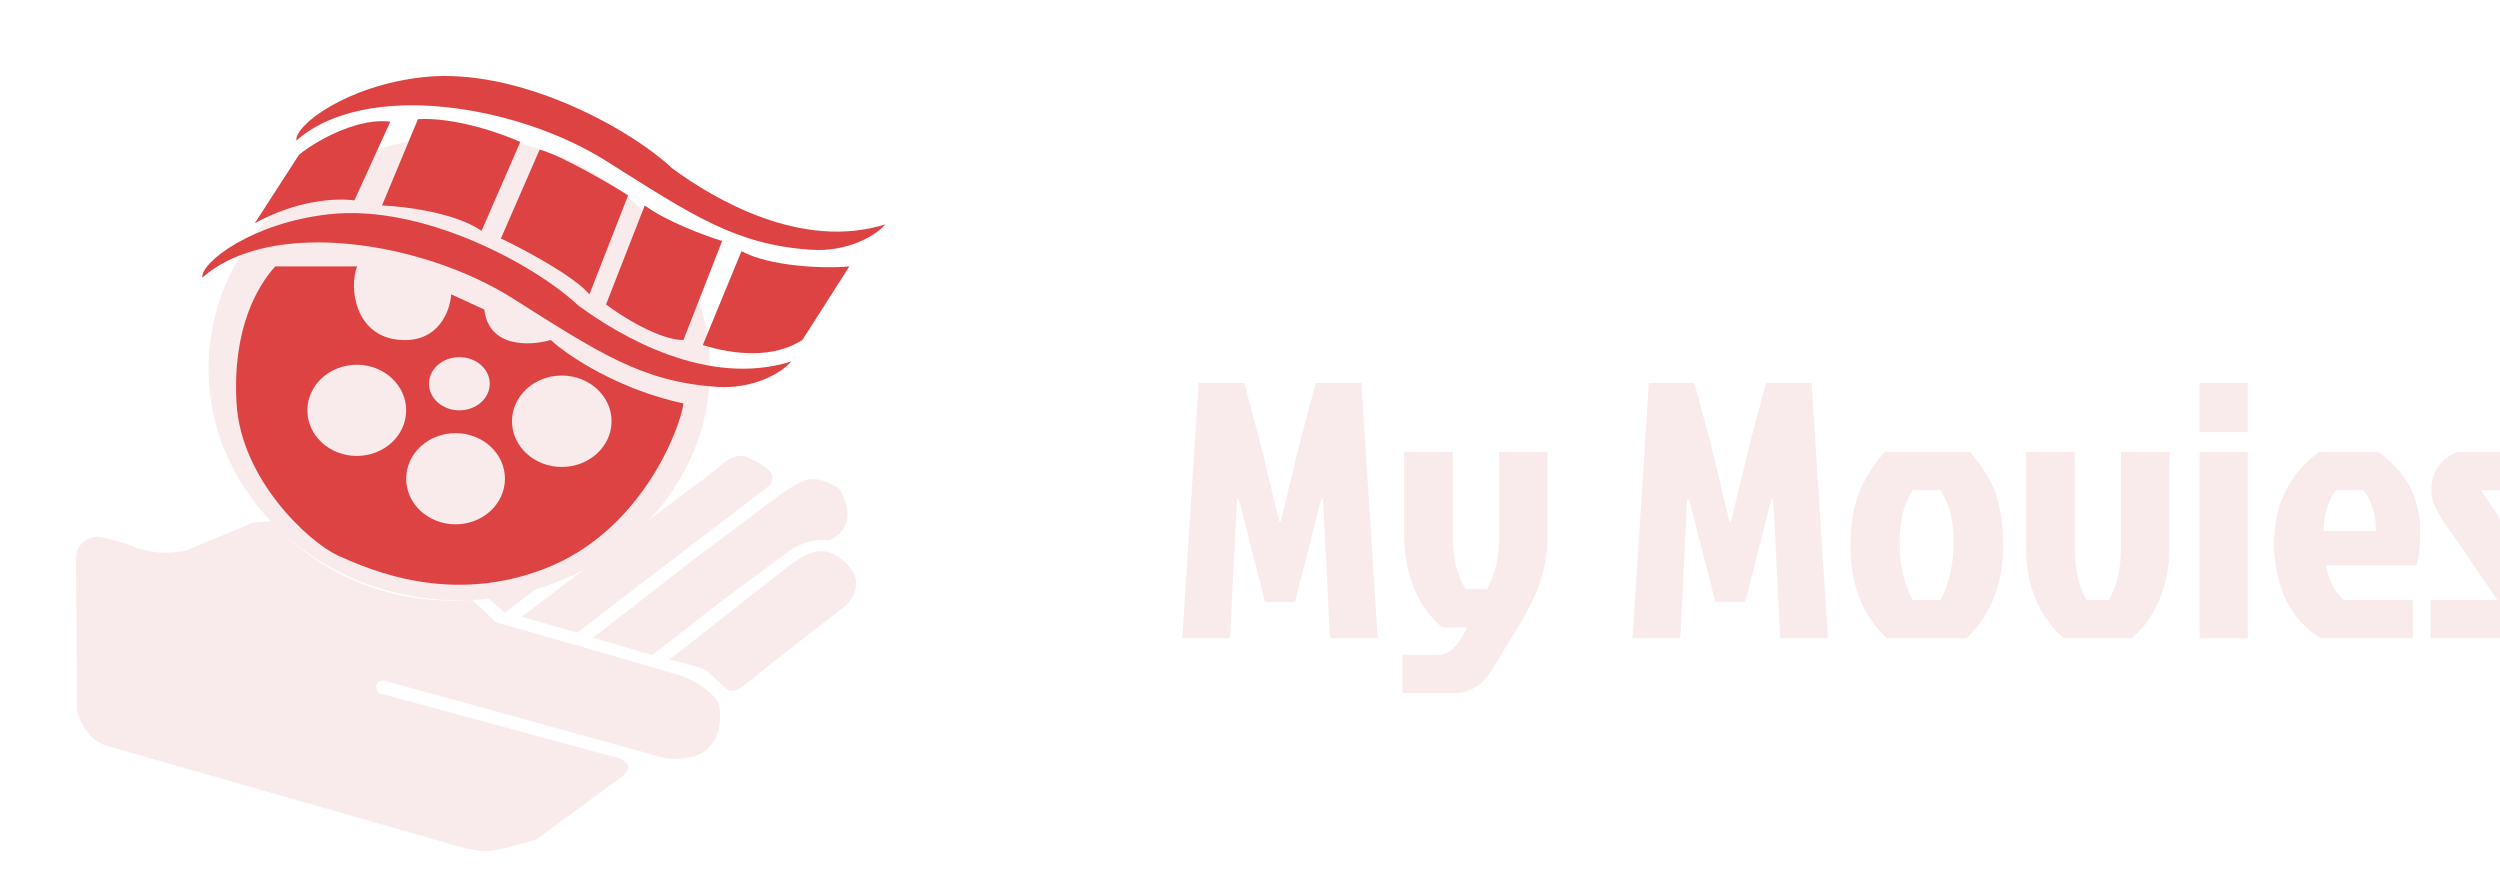 <svg width="329" height="116" viewBox="0 0 329 116" fill="none" xmlns="http://www.w3.org/2000/svg">
<g filter="url(#filter0_d_20_3)">
<ellipse cx="50.451" cy="38.5" rx="33" ry="30.5" fill="#F9EBEB"/>
<path d="M84.314 40.907C89.103 41.232 92.806 39.125 94.14 37.566C83.077 41.04 71.577 34.225 66.118 30.216C60.416 24.87 45.738 16.852 33.365 18.189C23.245 19.282 16.382 24.536 16.624 26.541C25.722 18.523 45.738 21.864 57.384 29.214C68.866 36.461 74.488 40.239 84.314 40.907Z" fill="#DD4343"/>
<path d="M96.688 22.866C101.476 23.192 105.179 21.084 106.513 19.525C95.45 23 83.95 16.184 78.491 12.175C72.79 6.83 58.112 -1.188 45.738 0.148C35.618 1.241 28.755 6.496 28.998 8.5C38.096 0.482 58.112 3.823 69.757 11.173C81.239 18.42 86.862 22.198 96.688 22.866Z" fill="#DD4343"/>
<path d="M29.355 10.357L23.532 19.377C28.991 16.37 34.086 16.036 36.634 16.37L41.365 6.014C37.58 5.479 32.267 8.018 29.355 10.357Z" fill="#DD4343"/>
<path d="M40.273 17.038L45.004 5.68C49.953 5.412 56.043 7.573 58.469 8.686L53.374 20.379C49.881 17.974 43.184 17.15 40.273 17.038Z" fill="#DD4343"/>
<path d="M55.922 21.382L61.017 9.689C63.928 10.49 69.993 14.032 72.662 15.702L67.567 28.732C65.529 26.326 58.955 22.829 55.922 21.382Z" fill="#DD4343"/>
<path d="M79.941 34.745C76.738 34.745 71.813 31.627 69.751 30.068L74.846 17.038C77.757 19.177 82.852 21.048 85.036 21.716L79.941 34.745Z" fill="#DD4343"/>
<path d="M95.59 34.745C91.805 37.151 86.855 36.75 82.488 35.413L87.583 23.052C91.222 25.057 98.501 25.391 101.776 25.057L95.59 34.745Z" fill="#DD4343"/>
<path d="M21.131 43.097C20.548 33.208 23.911 27.618 26.216 25.057H36.998C35.906 27.729 36.634 34.411 42.821 34.745C47.77 35.013 49.25 30.848 49.371 28.732L53.738 30.736C54.321 35.814 59.804 35.525 62.472 34.745C64.802 36.883 71.414 41.258 79.941 43.097C79.577 46.104 74.609 59.812 61.745 64.813C49.371 69.624 38.942 65.11 34.454 63.105C30.451 61.212 21.713 52.986 21.131 43.097Z" fill="#DD4343"/>
<ellipse cx="63.928" cy="45.436" rx="6.551" ry="6.014" fill="#F9EBEB"/>
<ellipse cx="50.451" cy="40.5" rx="4" ry="3.5" fill="#F9EBEB"/>
<ellipse cx="36.951" cy="44" rx="6.5" ry="6" fill="#F9EBEB"/>
<ellipse cx="49.951" cy="53" rx="6.5" ry="6" fill="#F9EBEB"/>
<path fill-rule="evenodd" clip-rule="evenodd" d="M25.813 58.616C24.684 58.634 23.822 58.709 23.279 58.795L14.398 62.477C13.227 62.74 10.315 63.03 8.022 62.083C5.73 61.136 3.629 60.724 2.865 60.636C2.006 60.614 0.229 61.11 0 63.266L0.143 83.454C0.334 84.572 1.318 87.057 3.725 88.057L48.779 100.945C49.949 101.318 52.662 102.05 54.152 101.997C55.642 101.945 59.118 100.923 60.67 100.419L71.414 92.528C71.94 92.2 72.918 91.384 72.632 90.753C72.346 90.121 71.701 89.832 71.414 89.766L39.897 81.218C39.706 81.021 39.382 80.495 39.611 79.969C39.84 79.443 40.518 79.53 40.829 79.64L77.503 89.766C78.935 89.986 82.159 89.951 83.591 88.057C85.024 86.163 84.857 83.585 84.594 82.533C84.117 81.7 82.402 79.798 79.365 78.851C76.328 77.904 62.007 73.809 55.226 71.881C54.452 71.079 53.388 70.058 52.122 68.948C51.279 69.012 50.428 69.045 49.567 69.045C39.969 69.045 31.406 64.977 25.813 58.616ZM61.402 66.86C59.14 67.735 56.739 68.366 54.238 68.719L56.444 70.631L61.402 66.86ZM75.139 66.225L65.971 73.261L58.664 71.157L80.225 54.784C81.299 54.017 83.778 52.193 85.095 51.036C86.413 49.878 87.603 49.896 88.032 50.049C88.892 50.4 90.754 51.286 91.327 52.022C91.9 52.758 91.566 53.556 91.327 53.863L75.139 66.225ZM75.855 76.221L84.594 69.382L93.548 62.74C94.431 62.039 96.771 60.728 99.063 61.096C99.684 60.921 101.026 60.163 101.427 58.532C101.828 56.901 100.925 55.047 100.424 54.324C99.588 53.71 97.53 52.627 95.983 53.206C94.436 53.784 92.712 55.025 92.043 55.573L81.586 63.398L68.048 73.919L75.855 76.221ZM83.09 78.325C82.689 77.904 79.58 77.141 78.076 76.812C82.326 73.481 91.413 66.357 93.763 64.516C96.112 62.675 97.654 62.434 98.132 62.543C98.729 62.477 100.324 62.833 101.928 64.779C103.533 66.725 102.215 68.834 101.355 69.645L93.763 75.563C92.115 76.856 88.591 79.627 87.674 80.363C86.757 81.1 86.05 80.977 85.812 80.823C85.072 80.166 83.491 78.746 83.09 78.325Z" fill="#F9EBEB"/>
<g filter="url(#filter1_d_20_3)">
<path d="M148.544 48.64H148.352H148.544L151.088 38.128L153.152 30.4H159.152L161.312 64H155.024L154.112 45.664H153.872L150.416 59.2H146.48L143.024 45.664H142.784L141.872 64H135.584L137.744 30.4H143.744L145.808 38.128L148.352 48.64H148.544ZM164.795 50.512V39.472H171.179V50.56C171.179 53.344 171.739 55.664 172.859 57.52H175.691C176.747 55.696 177.275 53.376 177.275 50.56V39.472H183.659V50.176C183.659 52.576 183.339 54.688 182.699 56.512C182.091 58.336 181.083 60.4 179.675 62.704L176.459 67.936C175.883 68.928 175.275 69.664 174.635 70.144C173.995 70.624 173.163 70.976 172.139 71.2H164.555V66.16H169.739C170.411 65.968 170.971 65.632 171.419 65.152C171.867 64.672 172.331 63.984 172.811 63.088L173.099 62.56H169.787C168.251 61.312 167.035 59.632 166.139 57.52C165.243 55.376 164.795 53.04 164.795 50.512ZM207.794 48.64H207.602H207.794L210.338 38.128L212.402 30.4H218.402L220.562 64H214.274L213.362 45.664H213.122L209.666 59.2H205.73L202.274 45.664H202.034L201.122 64H194.834L196.994 30.4H202.994L205.058 38.128L207.602 48.64H207.794ZM238.781 64H228.317C225.117 61.024 223.517 56.96 223.517 51.808C223.517 49.216 223.869 46.96 224.573 45.04C225.309 43.12 226.461 41.264 228.029 39.472H239.261C240.925 41.392 242.061 43.264 242.669 45.088C243.277 46.88 243.581 49.12 243.581 51.808C243.581 56.96 241.981 61.024 238.781 64ZM231.725 58.96H235.373C236.525 56.72 237.101 54.176 237.101 51.328C237.101 48.48 236.509 46.208 235.325 44.512H231.725C230.573 46.144 229.997 48.464 229.997 51.472C229.997 54.448 230.573 56.944 231.725 58.96ZM260.511 64H251.631C250.095 62.752 248.879 61.104 247.983 59.056C247.087 57.008 246.639 54.736 246.639 52.24V39.472H253.023V52.048C253.023 54.864 253.551 57.168 254.607 58.96H257.535C258.591 57.072 259.119 54.784 259.119 52.096V39.472H265.503V52C265.503 54.528 265.055 56.848 264.159 58.96C263.263 61.072 262.047 62.752 260.511 64ZM269.47 64V39.472H275.806V64H269.47ZM269.47 30.4H275.806V36.88H269.47V30.4ZM291.011 44.512H287.411C286.931 45.088 286.531 45.888 286.211 46.912C285.923 47.936 285.779 48.928 285.779 49.888H292.643C292.707 48.928 292.579 47.936 292.259 46.912C291.939 45.856 291.523 45.056 291.011 44.512ZM297.539 58.96V64H285.347C283.107 62.496 281.523 60.64 280.595 58.432C279.699 56.192 279.251 53.936 279.251 51.664C279.251 46.416 281.235 42.352 285.203 39.472H292.979C295.123 41.04 296.579 42.704 297.347 44.464C298.115 46.224 298.499 48 298.499 49.792C298.499 51.584 298.355 53.12 298.067 54.4H286.115C286.211 55.136 286.483 55.984 286.931 56.944C287.411 57.872 287.923 58.544 288.467 58.96H297.539ZM303.37 39.472H313.978V44.512H306.49L311.05 51.28C313.098 54.192 314.234 56.192 314.458 57.28C314.586 57.792 314.65 58.32 314.65 58.864C314.65 61.136 313.802 62.848 312.106 64H299.866V58.96H308.65L303.514 51.424C303.29 51.072 302.938 50.576 302.458 49.936C302.01 49.296 301.658 48.784 301.402 48.4C301.146 47.984 300.97 47.68 300.874 47.488C300.778 47.296 300.65 47.056 300.49 46.768C300.33 46.448 300.218 46.176 300.154 45.952C300.026 45.344 299.962 44.848 299.962 44.464C299.962 42.128 301.098 40.464 303.37 39.472Z" fill="#F9EBEB"/>
</g>
</g>
<defs>
<filter id="filter0_d_20_3" x="0" y="0" width="328.65" height="116" filterUnits="userSpaceOnUse" color-interpolation-filters="sRGB">
<feFlood flood-opacity="0" result="BackgroundImageFix"/>
<feColorMatrix in="SourceAlpha" type="matrix" values="0 0 0 0 0 0 0 0 0 0 0 0 0 0 0 0 0 0 127 0" result="hardAlpha"/>
<feOffset dx="10" dy="10"/>
<feGaussianBlur stdDeviation="2"/>
<feComposite in2="hardAlpha" operator="out"/>
<feColorMatrix type="matrix" values="0 0 0 0 0 0 0 0 0 0 0 0 0 0 0 0 0 0 0.25 0"/>
<feBlend mode="normal" in2="BackgroundImageFix" result="effect1_dropShadow_20_3"/>
<feBlend mode="normal" in="SourceGraphic" in2="effect1_dropShadow_20_3" result="shape"/>
</filter>
<filter id="filter1_d_20_3" x="135.584" y="30.4" width="193.066" height="54.8" filterUnits="userSpaceOnUse" color-interpolation-filters="sRGB">
<feFlood flood-opacity="0" result="BackgroundImageFix"/>
<feColorMatrix in="SourceAlpha" type="matrix" values="0 0 0 0 0 0 0 0 0 0 0 0 0 0 0 0 0 0 127 0" result="hardAlpha"/>
<feOffset dx="10" dy="10"/>
<feGaussianBlur stdDeviation="2"/>
<feComposite in2="hardAlpha" operator="out"/>
<feColorMatrix type="matrix" values="0 0 0 0 0 0 0 0 0 0 0 0 0 0 0 0 0 0 0.25 0"/>
<feBlend mode="normal" in2="BackgroundImageFix" result="effect1_dropShadow_20_3"/>
<feBlend mode="normal" in="SourceGraphic" in2="effect1_dropShadow_20_3" result="shape"/>
</filter>
</defs>
</svg>
